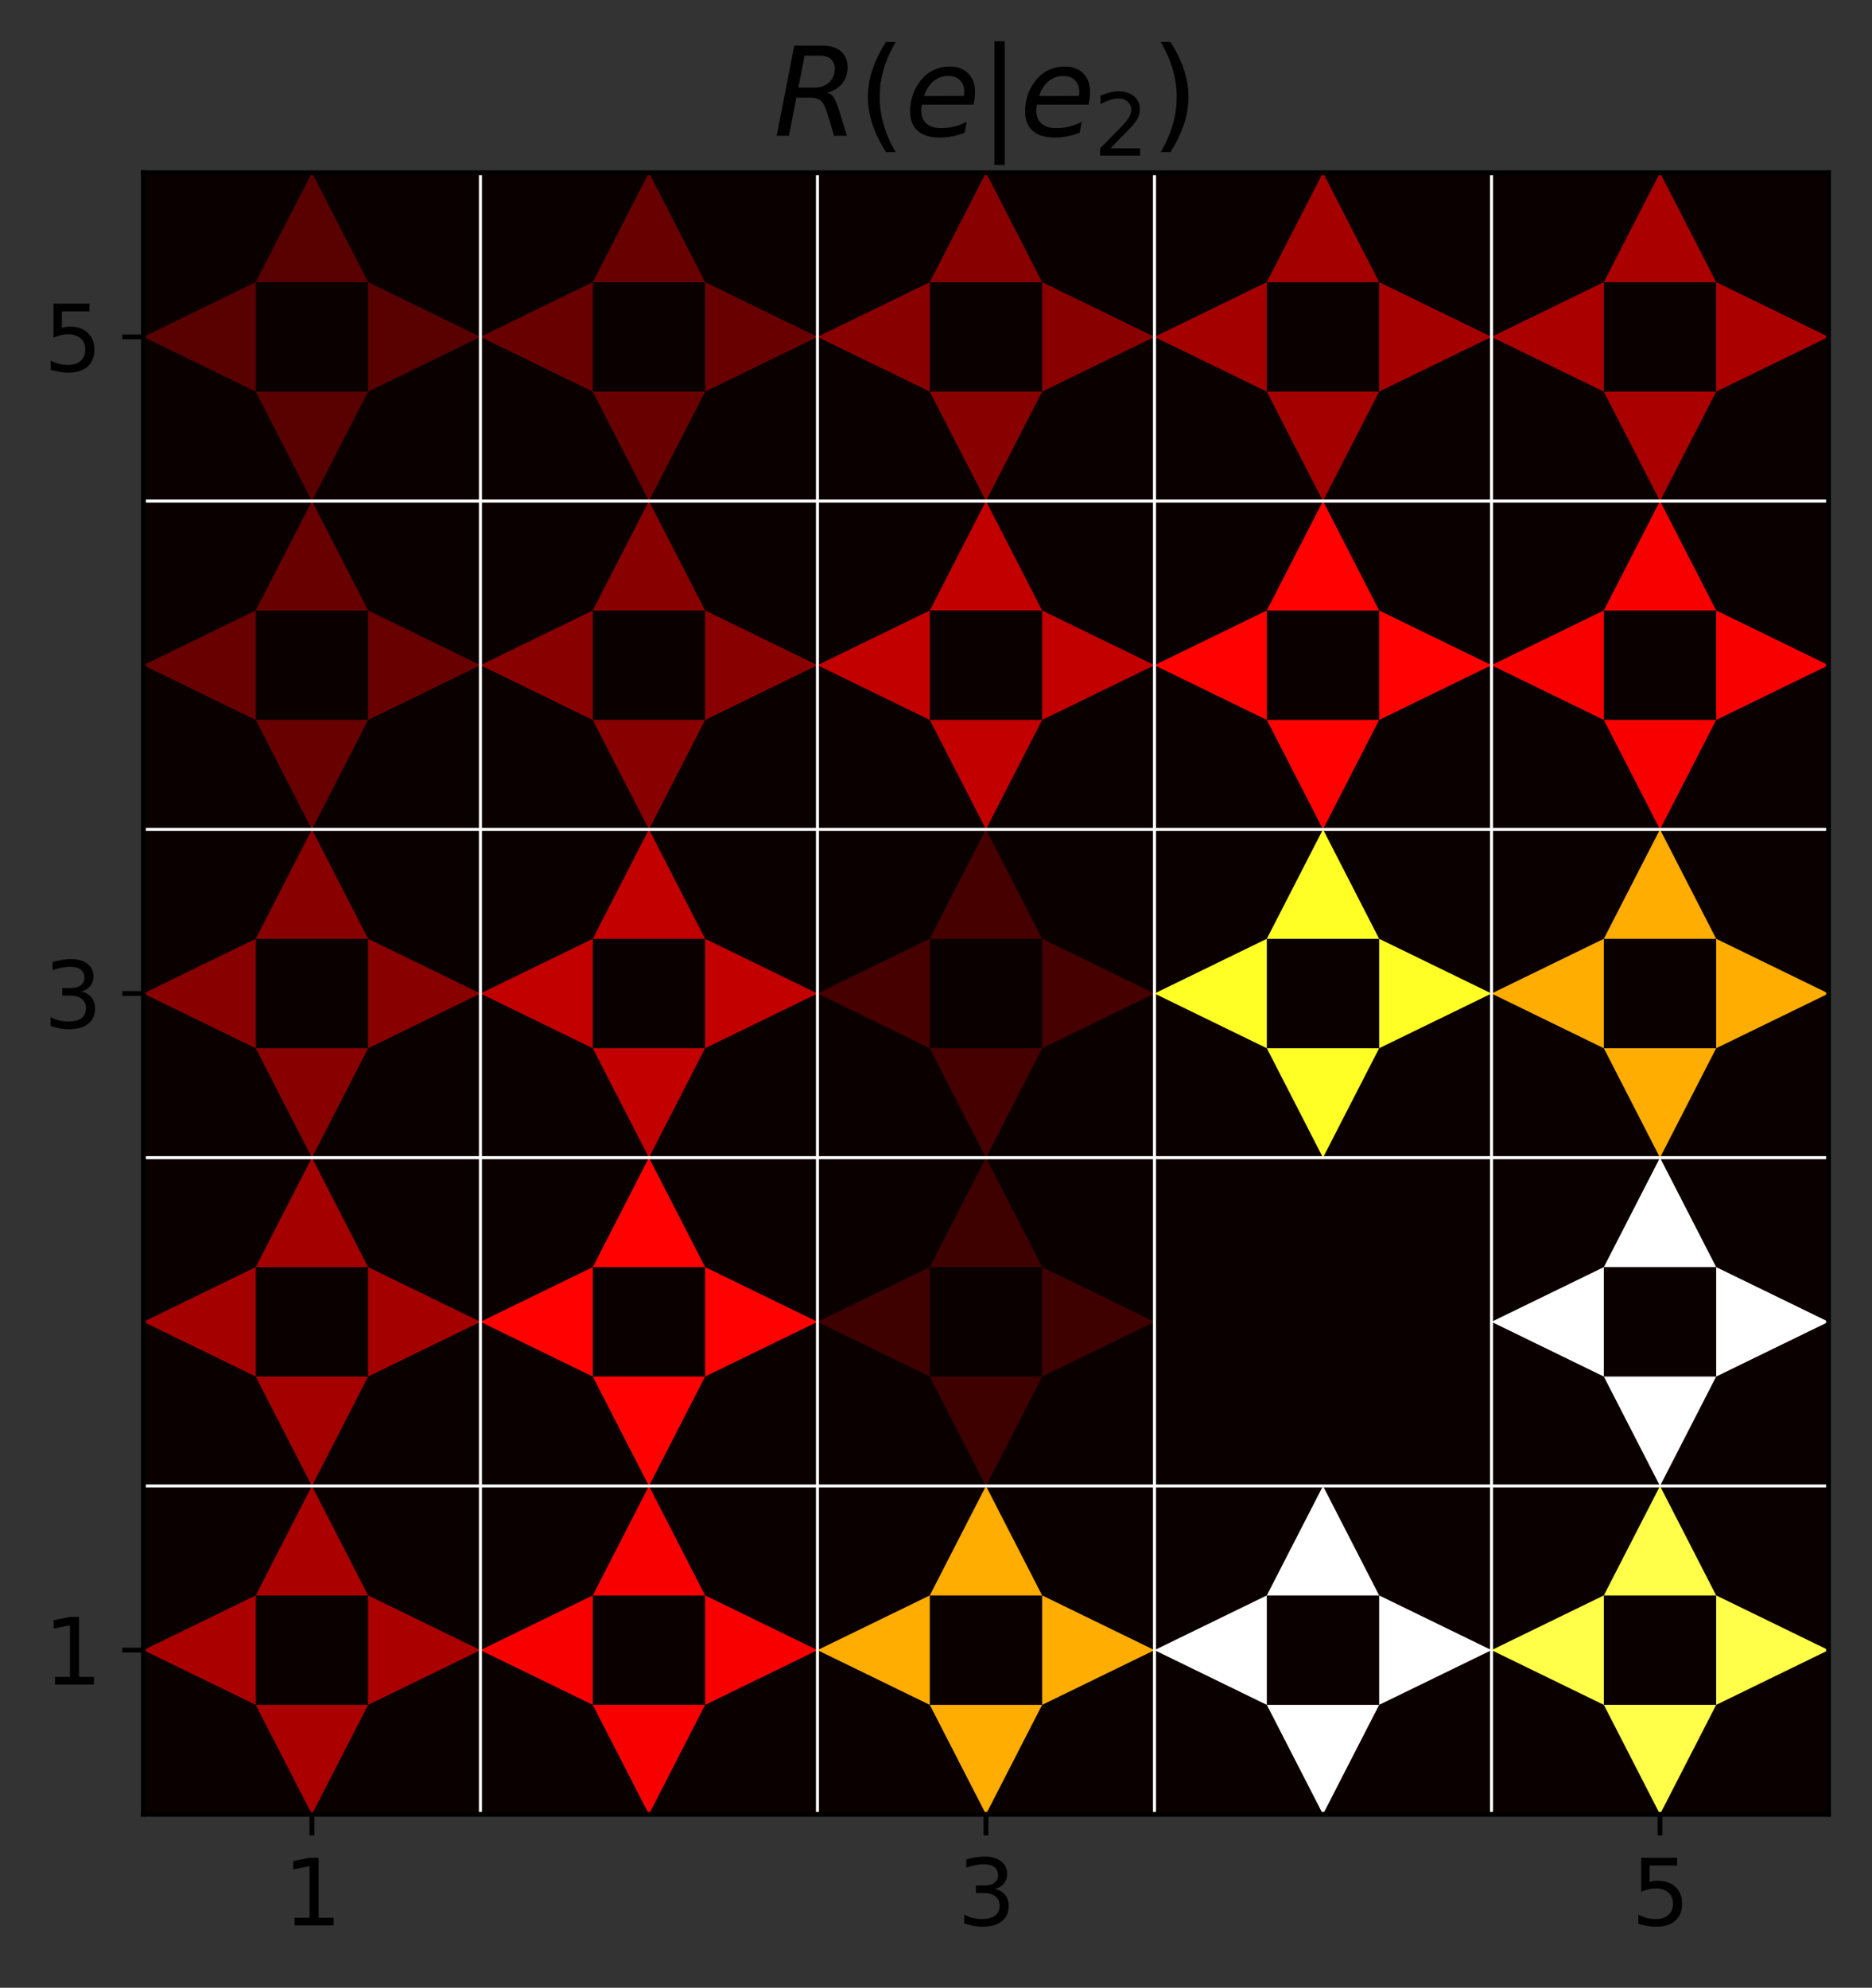 <?xml version="1.0" encoding="utf-8" standalone="no"?>
<!DOCTYPE svg PUBLIC "-//W3C//DTD SVG 1.1//EN"
  "http://www.w3.org/Graphics/SVG/1.1/DTD/svg11.dtd">
<svg height="329.117pt" version="1.1" viewBox="0 0 309.944 329.117" width="309.944pt" xmlns="http://www.w3.org/2000/svg" xmlns:xlink="http://www.w3.org/1999/xlink">
 <rect x="0" y="0" width="309.944" height="329.117" fill="#333333" stroke="none"/>
 <defs>
  <style type="text/css">*{stroke-linecap:butt;stroke-linejoin:round;}</style>
 </defs>
 <g id="figure_1">
  <g id="patch_1">
   <path d="M 0 329.117 
L 309.944 329.117 
L 309.944 0 
L 0 0 
z
" style="fill:none;"/>
  </g>
  <g id="axes_1">
   <g id="patch_2">
    <path d="M 23.744 300.4 
L 302.744 300.4 
L 302.744 28.6 
L 23.744 28.6 
z
" style="fill:none;"/>
   </g>
   <g id="PolyCollection_1">
    <path clip-path="url(#p608bb7b213)" d="M 23.744 300.4 
L 23.744 246.04 
L 79.544 246.04 
L 79.544 300.4 
L 23.744 300.4 
z
" style="fill:#0b0000;"/>
    <path clip-path="url(#p608bb7b213)" d="M 79.544 300.4 
L 79.544 246.04 
L 135.344 246.04 
L 135.344 300.4 
L 79.544 300.4 
z
" style="fill:#0b0000;"/>
    <path clip-path="url(#p608bb7b213)" d="M 135.344 300.4 
L 135.344 246.04 
L 191.144 246.04 
L 191.144 300.4 
L 135.344 300.4 
z
" style="fill:#0b0000;"/>
    <path clip-path="url(#p608bb7b213)" d="M 191.144 300.4 
L 191.144 246.04 
L 246.944 246.04 
L 246.944 300.4 
L 191.144 300.4 
z
" style="fill:#0b0000;"/>
    <path clip-path="url(#p608bb7b213)" d="M 246.944 300.4 
L 246.944 246.04 
L 302.744 246.04 
L 302.744 300.4 
L 246.944 300.4 
z
" style="fill:#0b0000;"/>
    <path clip-path="url(#p608bb7b213)" d="M 23.744 246.04 
L 23.744 191.68 
L 79.544 191.68 
L 79.544 246.04 
L 23.744 246.04 
z
" style="fill:#0b0000;"/>
    <path clip-path="url(#p608bb7b213)" d="M 79.544 246.04 
L 79.544 191.68 
L 135.344 191.68 
L 135.344 246.04 
L 79.544 246.04 
z
" style="fill:#0b0000;"/>
    <path clip-path="url(#p608bb7b213)" d="M 135.344 246.04 
L 135.344 191.68 
L 191.144 191.68 
L 191.144 246.04 
L 135.344 246.04 
z
" style="fill:#0b0000;"/>
    <path clip-path="url(#p608bb7b213)" d="M 191.144 246.04 
L 191.144 191.68 
L 246.944 191.68 
L 246.944 246.04 
L 191.144 246.04 
z
" style="fill:#0b0000;"/>
    <path clip-path="url(#p608bb7b213)" d="M 246.944 246.04 
L 246.944 191.68 
L 302.744 191.68 
L 302.744 246.04 
L 246.944 246.04 
z
" style="fill:#0b0000;"/>
    <path clip-path="url(#p608bb7b213)" d="M 23.744 191.68 
L 23.744 137.32 
L 79.544 137.32 
L 79.544 191.68 
L 23.744 191.68 
z
" style="fill:#0b0000;"/>
    <path clip-path="url(#p608bb7b213)" d="M 79.544 191.68 
L 79.544 137.32 
L 135.344 137.32 
L 135.344 191.68 
L 79.544 191.68 
z
" style="fill:#0b0000;"/>
    <path clip-path="url(#p608bb7b213)" d="M 135.344 191.68 
L 135.344 137.32 
L 191.144 137.32 
L 191.144 191.68 
L 135.344 191.68 
z
" style="fill:#0b0000;"/>
    <path clip-path="url(#p608bb7b213)" d="M 191.144 191.68 
L 191.144 137.32 
L 246.944 137.32 
L 246.944 191.68 
L 191.144 191.68 
z
" style="fill:#0b0000;"/>
    <path clip-path="url(#p608bb7b213)" d="M 246.944 191.68 
L 246.944 137.32 
L 302.744 137.32 
L 302.744 191.68 
L 246.944 191.68 
z
" style="fill:#0b0000;"/>
    <path clip-path="url(#p608bb7b213)" d="M 23.744 137.32 
L 23.744 82.96 
L 79.544 82.96 
L 79.544 137.32 
L 23.744 137.32 
z
" style="fill:#0b0000;"/>
    <path clip-path="url(#p608bb7b213)" d="M 79.544 137.32 
L 79.544 82.96 
L 135.344 82.96 
L 135.344 137.32 
L 79.544 137.32 
z
" style="fill:#0b0000;"/>
    <path clip-path="url(#p608bb7b213)" d="M 135.344 137.32 
L 135.344 82.96 
L 191.144 82.96 
L 191.144 137.32 
L 135.344 137.32 
z
" style="fill:#0b0000;"/>
    <path clip-path="url(#p608bb7b213)" d="M 191.144 137.32 
L 191.144 82.96 
L 246.944 82.96 
L 246.944 137.32 
L 191.144 137.32 
z
" style="fill:#0b0000;"/>
    <path clip-path="url(#p608bb7b213)" d="M 246.944 137.32 
L 246.944 82.96 
L 302.744 82.96 
L 302.744 137.32 
L 246.944 137.32 
z
" style="fill:#0b0000;"/>
    <path clip-path="url(#p608bb7b213)" d="M 23.744 82.96 
L 23.744 28.6 
L 79.544 28.6 
L 79.544 82.96 
L 23.744 82.96 
z
" style="fill:#0b0000;"/>
    <path clip-path="url(#p608bb7b213)" d="M 79.544 82.96 
L 79.544 28.6 
L 135.344 28.6 
L 135.344 82.96 
L 79.544 82.96 
z
" style="fill:#0b0000;"/>
    <path clip-path="url(#p608bb7b213)" d="M 135.344 82.96 
L 135.344 28.6 
L 191.144 28.6 
L 191.144 82.96 
L 135.344 82.96 
z
" style="fill:#0b0000;"/>
    <path clip-path="url(#p608bb7b213)" d="M 191.144 82.96 
L 191.144 28.6 
L 246.944 28.6 
L 246.944 82.96 
L 191.144 82.96 
z
" style="fill:#0b0000;"/>
    <path clip-path="url(#p608bb7b213)" d="M 246.944 82.96 
L 246.944 28.6 
L 302.744 28.6 
L 302.744 82.96 
L 246.944 82.96 
z
" style="fill:#0b0000;"/>
   </g>
   <g id="PatchCollection_1">
    <path clip-path="url(#p608bb7b213)" d="M 42.344 264.16 
L 23.744 273.22 
L 42.344 282.28 
z
" style="fill:#ab0000;"/>
    <path clip-path="url(#p608bb7b213)" d="M 98.144 264.16 
L 79.544 273.22 
L 98.144 282.28 
z
" style="fill:#f90000;"/>
    <path clip-path="url(#p608bb7b213)" d="M 153.944 264.16 
L 135.344 273.22 
L 153.944 282.28 
z
" style="fill:#ffad00;"/>
    <path clip-path="url(#p608bb7b213)" d="M 209.744 264.16 
L 191.144 273.22 
L 209.744 282.28 
z
" style="fill:#ffffff;"/>
    <path clip-path="url(#p608bb7b213)" d="M 265.544 264.16 
L 246.944 273.22 
L 265.544 282.28 
z
" style="fill:#ffff4a;"/>
    <path clip-path="url(#p608bb7b213)" d="M 42.344 209.8 
L 23.744 218.86 
L 42.344 227.92 
z
" style="fill:#a50000;"/>
    <path clip-path="url(#p608bb7b213)" d="M 98.144 209.8 
L 79.544 218.86 
L 98.144 227.92 
z
" style="fill:#ff0200;"/>
    <path clip-path="url(#p608bb7b213)" d="M 153.944 209.8 
L 135.344 218.86 
L 153.944 227.92 
z
" style="fill:#3f0000;"/>
    <path clip-path="url(#p608bb7b213)" d="M 209.744 209.8 
L 191.144 218.86 
L 209.744 227.92 
z
" style="fill:#0b0000;"/>
    <path clip-path="url(#p608bb7b213)" d="M 265.544 209.8 
L 246.944 218.86 
L 265.544 227.92 
z
" style="fill:#ffffff;"/>
    <path clip-path="url(#p608bb7b213)" d="M 42.344 155.44 
L 23.744 164.5 
L 42.344 173.56 
z
" style="fill:#890000;"/>
    <path clip-path="url(#p608bb7b213)" d="M 98.144 155.44 
L 79.544 164.5 
L 98.144 173.56 
z
" style="fill:#c20000;"/>
    <path clip-path="url(#p608bb7b213)" d="M 153.944 155.44 
L 135.344 164.5 
L 153.944 173.56 
z
" style="fill:#470000;"/>
    <path clip-path="url(#p608bb7b213)" d="M 209.744 155.44 
L 191.144 164.5 
L 209.744 173.56 
z
" style="fill:#ffff26;"/>
    <path clip-path="url(#p608bb7b213)" d="M 265.544 155.44 
L 246.944 164.5 
L 265.544 173.56 
z
" style="fill:#ffad00;"/>
    <path clip-path="url(#p608bb7b213)" d="M 42.344 101.08 
L 23.744 110.14 
L 42.344 119.2 
z
" style="fill:#690000;"/>
    <path clip-path="url(#p608bb7b213)" d="M 98.144 101.08 
L 79.544 110.14 
L 98.144 119.2 
z
" style="fill:#890000;"/>
    <path clip-path="url(#p608bb7b213)" d="M 153.944 101.08 
L 135.344 110.14 
L 153.944 119.2 
z
" style="fill:#c20000;"/>
    <path clip-path="url(#p608bb7b213)" d="M 209.744 101.08 
L 191.144 110.14 
L 209.744 119.2 
z
" style="fill:#ff0200;"/>
    <path clip-path="url(#p608bb7b213)" d="M 265.544 101.08 
L 246.944 110.14 
L 265.544 119.2 
z
" style="fill:#f90000;"/>
    <path clip-path="url(#p608bb7b213)" d="M 42.344 46.72 
L 23.744 55.78 
L 42.344 64.84 
z
" style="fill:#590000;"/>
    <path clip-path="url(#p608bb7b213)" d="M 98.144 46.72 
L 79.544 55.78 
L 98.144 64.84 
z
" style="fill:#690000;"/>
    <path clip-path="url(#p608bb7b213)" d="M 153.944 46.72 
L 135.344 55.78 
L 153.944 64.84 
z
" style="fill:#890000;"/>
    <path clip-path="url(#p608bb7b213)" d="M 209.744 46.72 
L 191.144 55.78 
L 209.744 64.84 
z
" style="fill:#a50000;"/>
    <path clip-path="url(#p608bb7b213)" d="M 265.544 46.72 
L 246.944 55.78 
L 265.544 64.84 
z
" style="fill:#ab0000;"/>
    <path clip-path="url(#p608bb7b213)" d="M 60.944 282.28 
L 42.344 282.28 
L 51.644 300.4 
z
" style="fill:#ab0000;"/>
    <path clip-path="url(#p608bb7b213)" d="M 116.744 282.28 
L 98.144 282.28 
L 107.444 300.4 
z
" style="fill:#f90000;"/>
    <path clip-path="url(#p608bb7b213)" d="M 172.544 282.28 
L 153.944 282.28 
L 163.244 300.4 
z
" style="fill:#ffad00;"/>
    <path clip-path="url(#p608bb7b213)" d="M 228.344 282.28 
L 209.744 282.28 
L 219.044 300.4 
z
" style="fill:#ffffff;"/>
    <path clip-path="url(#p608bb7b213)" d="M 284.144 282.28 
L 265.544 282.28 
L 274.844 300.4 
z
" style="fill:#ffff4a;"/>
    <path clip-path="url(#p608bb7b213)" d="M 60.944 227.92 
L 42.344 227.92 
L 51.644 246.04 
z
" style="fill:#a50000;"/>
    <path clip-path="url(#p608bb7b213)" d="M 116.744 227.92 
L 98.144 227.92 
L 107.444 246.04 
z
" style="fill:#ff0200;"/>
    <path clip-path="url(#p608bb7b213)" d="M 172.544 227.92 
L 153.944 227.92 
L 163.244 246.04 
z
" style="fill:#3f0000;"/>
    <path clip-path="url(#p608bb7b213)" d="M 228.344 227.92 
L 209.744 227.92 
L 219.044 246.04 
z
" style="fill:#0b0000;"/>
    <path clip-path="url(#p608bb7b213)" d="M 284.144 227.92 
L 265.544 227.92 
L 274.844 246.04 
z
" style="fill:#ffffff;"/>
    <path clip-path="url(#p608bb7b213)" d="M 60.944 173.56 
L 42.344 173.56 
L 51.644 191.68 
z
" style="fill:#890000;"/>
    <path clip-path="url(#p608bb7b213)" d="M 116.744 173.56 
L 98.144 173.56 
L 107.444 191.68 
z
" style="fill:#c20000;"/>
    <path clip-path="url(#p608bb7b213)" d="M 172.544 173.56 
L 153.944 173.56 
L 163.244 191.68 
z
" style="fill:#470000;"/>
    <path clip-path="url(#p608bb7b213)" d="M 228.344 173.56 
L 209.744 173.56 
L 219.044 191.68 
z
" style="fill:#ffff26;"/>
    <path clip-path="url(#p608bb7b213)" d="M 284.144 173.56 
L 265.544 173.56 
L 274.844 191.68 
z
" style="fill:#ffad00;"/>
    <path clip-path="url(#p608bb7b213)" d="M 60.944 119.2 
L 42.344 119.2 
L 51.644 137.32 
z
" style="fill:#690000;"/>
    <path clip-path="url(#p608bb7b213)" d="M 116.744 119.2 
L 98.144 119.2 
L 107.444 137.32 
z
" style="fill:#890000;"/>
    <path clip-path="url(#p608bb7b213)" d="M 172.544 119.2 
L 153.944 119.2 
L 163.244 137.32 
z
" style="fill:#c20000;"/>
    <path clip-path="url(#p608bb7b213)" d="M 228.344 119.2 
L 209.744 119.2 
L 219.044 137.32 
z
" style="fill:#ff0200;"/>
    <path clip-path="url(#p608bb7b213)" d="M 284.144 119.2 
L 265.544 119.2 
L 274.844 137.32 
z
" style="fill:#f90000;"/>
    <path clip-path="url(#p608bb7b213)" d="M 60.944 64.84 
L 42.344 64.84 
L 51.644 82.96 
z
" style="fill:#590000;"/>
    <path clip-path="url(#p608bb7b213)" d="M 116.744 64.84 
L 98.144 64.84 
L 107.444 82.96 
z
" style="fill:#690000;"/>
    <path clip-path="url(#p608bb7b213)" d="M 172.544 64.84 
L 153.944 64.84 
L 163.244 82.96 
z
" style="fill:#890000;"/>
    <path clip-path="url(#p608bb7b213)" d="M 228.344 64.84 
L 209.744 64.84 
L 219.044 82.96 
z
" style="fill:#a50000;"/>
    <path clip-path="url(#p608bb7b213)" d="M 284.144 64.84 
L 265.544 64.84 
L 274.844 82.96 
z
" style="fill:#ab0000;"/>
    <path clip-path="url(#p608bb7b213)" d="M 79.544 273.22 
L 60.944 264.16 
L 60.944 282.28 
z
" style="fill:#ab0000;"/>
    <path clip-path="url(#p608bb7b213)" d="M 135.344 273.22 
L 116.744 264.16 
L 116.744 282.28 
z
" style="fill:#f90000;"/>
    <path clip-path="url(#p608bb7b213)" d="M 191.144 273.22 
L 172.544 264.16 
L 172.544 282.28 
z
" style="fill:#ffad00;"/>
    <path clip-path="url(#p608bb7b213)" d="M 246.944 273.22 
L 228.344 264.16 
L 228.344 282.28 
z
" style="fill:#ffffff;"/>
    <path clip-path="url(#p608bb7b213)" d="M 302.744 273.22 
L 284.144 264.16 
L 284.144 282.28 
z
" style="fill:#ffff4a;"/>
    <path clip-path="url(#p608bb7b213)" d="M 79.544 218.86 
L 60.944 209.8 
L 60.944 227.92 
z
" style="fill:#a50000;"/>
    <path clip-path="url(#p608bb7b213)" d="M 135.344 218.86 
L 116.744 209.8 
L 116.744 227.92 
z
" style="fill:#ff0200;"/>
    <path clip-path="url(#p608bb7b213)" d="M 191.144 218.86 
L 172.544 209.8 
L 172.544 227.92 
z
" style="fill:#3f0000;"/>
    <path clip-path="url(#p608bb7b213)" d="M 246.944 218.86 
L 228.344 209.8 
L 228.344 227.92 
z
" style="fill:#0b0000;"/>
    <path clip-path="url(#p608bb7b213)" d="M 302.744 218.86 
L 284.144 209.8 
L 284.144 227.92 
z
" style="fill:#ffffff;"/>
    <path clip-path="url(#p608bb7b213)" d="M 79.544 164.5 
L 60.944 155.44 
L 60.944 173.56 
z
" style="fill:#890000;"/>
    <path clip-path="url(#p608bb7b213)" d="M 135.344 164.5 
L 116.744 155.44 
L 116.744 173.56 
z
" style="fill:#c20000;"/>
    <path clip-path="url(#p608bb7b213)" d="M 191.144 164.5 
L 172.544 155.44 
L 172.544 173.56 
z
" style="fill:#470000;"/>
    <path clip-path="url(#p608bb7b213)" d="M 246.944 164.5 
L 228.344 155.44 
L 228.344 173.56 
z
" style="fill:#ffff26;"/>
    <path clip-path="url(#p608bb7b213)" d="M 302.744 164.5 
L 284.144 155.44 
L 284.144 173.56 
z
" style="fill:#ffad00;"/>
    <path clip-path="url(#p608bb7b213)" d="M 79.544 110.14 
L 60.944 101.08 
L 60.944 119.2 
z
" style="fill:#690000;"/>
    <path clip-path="url(#p608bb7b213)" d="M 135.344 110.14 
L 116.744 101.08 
L 116.744 119.2 
z
" style="fill:#890000;"/>
    <path clip-path="url(#p608bb7b213)" d="M 191.144 110.14 
L 172.544 101.08 
L 172.544 119.2 
z
" style="fill:#c20000;"/>
    <path clip-path="url(#p608bb7b213)" d="M 246.944 110.14 
L 228.344 101.08 
L 228.344 119.2 
z
" style="fill:#ff0200;"/>
    <path clip-path="url(#p608bb7b213)" d="M 302.744 110.14 
L 284.144 101.08 
L 284.144 119.2 
z
" style="fill:#f90000;"/>
    <path clip-path="url(#p608bb7b213)" d="M 79.544 55.78 
L 60.944 46.72 
L 60.944 64.84 
z
" style="fill:#590000;"/>
    <path clip-path="url(#p608bb7b213)" d="M 135.344 55.78 
L 116.744 46.72 
L 116.744 64.84 
z
" style="fill:#690000;"/>
    <path clip-path="url(#p608bb7b213)" d="M 191.144 55.78 
L 172.544 46.72 
L 172.544 64.84 
z
" style="fill:#890000;"/>
    <path clip-path="url(#p608bb7b213)" d="M 246.944 55.78 
L 228.344 46.72 
L 228.344 64.84 
z
" style="fill:#a50000;"/>
    <path clip-path="url(#p608bb7b213)" d="M 302.744 55.78 
L 284.144 46.72 
L 284.144 64.84 
z
" style="fill:#ab0000;"/>
    <path clip-path="url(#p608bb7b213)" d="M 60.944 264.16 
L 51.644 246.04 
L 42.344 264.16 
z
" style="fill:#ab0000;"/>
    <path clip-path="url(#p608bb7b213)" d="M 116.744 264.16 
L 107.444 246.04 
L 98.144 264.16 
z
" style="fill:#f90000;"/>
    <path clip-path="url(#p608bb7b213)" d="M 172.544 264.16 
L 163.244 246.04 
L 153.944 264.16 
z
" style="fill:#ffad00;"/>
    <path clip-path="url(#p608bb7b213)" d="M 228.344 264.16 
L 219.044 246.04 
L 209.744 264.16 
z
" style="fill:#ffffff;"/>
    <path clip-path="url(#p608bb7b213)" d="M 284.144 264.16 
L 274.844 246.04 
L 265.544 264.16 
z
" style="fill:#ffff4a;"/>
    <path clip-path="url(#p608bb7b213)" d="M 60.944 209.8 
L 51.644 191.68 
L 42.344 209.8 
z
" style="fill:#a50000;"/>
    <path clip-path="url(#p608bb7b213)" d="M 116.744 209.8 
L 107.444 191.68 
L 98.144 209.8 
z
" style="fill:#ff0200;"/>
    <path clip-path="url(#p608bb7b213)" d="M 172.544 209.8 
L 163.244 191.68 
L 153.944 209.8 
z
" style="fill:#3f0000;"/>
    <path clip-path="url(#p608bb7b213)" d="M 228.344 209.8 
L 219.044 191.68 
L 209.744 209.8 
z
" style="fill:#0b0000;"/>
    <path clip-path="url(#p608bb7b213)" d="M 284.144 209.8 
L 274.844 191.68 
L 265.544 209.8 
z
" style="fill:#ffffff;"/>
    <path clip-path="url(#p608bb7b213)" d="M 60.944 155.44 
L 51.644 137.32 
L 42.344 155.44 
z
" style="fill:#890000;"/>
    <path clip-path="url(#p608bb7b213)" d="M 116.744 155.44 
L 107.444 137.32 
L 98.144 155.44 
z
" style="fill:#c20000;"/>
    <path clip-path="url(#p608bb7b213)" d="M 172.544 155.44 
L 163.244 137.32 
L 153.944 155.44 
z
" style="fill:#470000;"/>
    <path clip-path="url(#p608bb7b213)" d="M 228.344 155.44 
L 219.044 137.32 
L 209.744 155.44 
z
" style="fill:#ffff26;"/>
    <path clip-path="url(#p608bb7b213)" d="M 284.144 155.44 
L 274.844 137.32 
L 265.544 155.44 
z
" style="fill:#ffad00;"/>
    <path clip-path="url(#p608bb7b213)" d="M 60.944 101.08 
L 51.644 82.96 
L 42.344 101.08 
z
" style="fill:#690000;"/>
    <path clip-path="url(#p608bb7b213)" d="M 116.744 101.08 
L 107.444 82.96 
L 98.144 101.08 
z
" style="fill:#890000;"/>
    <path clip-path="url(#p608bb7b213)" d="M 172.544 101.08 
L 163.244 82.96 
L 153.944 101.08 
z
" style="fill:#c20000;"/>
    <path clip-path="url(#p608bb7b213)" d="M 228.344 101.08 
L 219.044 82.96 
L 209.744 101.08 
z
" style="fill:#ff0200;"/>
    <path clip-path="url(#p608bb7b213)" d="M 284.144 101.08 
L 274.844 82.96 
L 265.544 101.08 
z
" style="fill:#f90000;"/>
    <path clip-path="url(#p608bb7b213)" d="M 60.944 46.72 
L 51.644 28.6 
L 42.344 46.72 
z
" style="fill:#590000;"/>
    <path clip-path="url(#p608bb7b213)" d="M 116.744 46.72 
L 107.444 28.6 
L 98.144 46.72 
z
" style="fill:#690000;"/>
    <path clip-path="url(#p608bb7b213)" d="M 172.544 46.72 
L 163.244 28.6 
L 153.944 46.72 
z
" style="fill:#890000;"/>
    <path clip-path="url(#p608bb7b213)" d="M 228.344 46.72 
L 219.044 28.6 
L 209.744 46.72 
z
" style="fill:#a50000;"/>
    <path clip-path="url(#p608bb7b213)" d="M 284.144 46.72 
L 274.844 28.6 
L 265.544 46.72 
z
" style="fill:#ab0000;"/>
   </g>
   <g id="matplotlib.axis_1">
    <g id="xtick_1">
     <g id="line2d_1">
      <defs>
       <path d="M 0 0 
L 0 3.5 
" id="m6c47bef074" style="stroke:#000000;stroke-width:0.8;"/>
      </defs>
      <g>
       <use style="stroke:#000000;stroke-width:0.8;" x="51.644" xlink:href="#m6c47bef074" y="300.4"/>
      </g>
     </g>
     <g id="text_1">
      <!-- 1 -->
      <g transform="translate(46.872 318.798)scale(0.15 -0.15)">
       <defs>
        <path d="M 794 531 
L 1825 531 
L 1825 4091 
L 703 3866 
L 703 4441 
L 1819 4666 
L 2450 4666 
L 2450 531 
L 3481 531 
L 3481 0 
L 794 0 
L 794 531 
z
" id="DejaVuSans-31" transform="scale(0.016)"/>
       </defs>
       <use xlink:href="#DejaVuSans-31"/>
      </g>
     </g>
    </g>
    <g id="xtick_2">
     <g id="line2d_2">
      <g>
       <use style="stroke:#000000;stroke-width:0.8;" x="163.244" xlink:href="#m6c47bef074" y="300.4"/>
      </g>
     </g>
     <g id="text_2">
      <!-- 3 -->
      <g transform="translate(158.472 318.798)scale(0.15 -0.15)">
       <defs>
        <path d="M 2597 2516 
Q 3050 2419 3304 2112 
Q 3559 1806 3559 1356 
Q 3559 666 3084 287 
Q 2609 -91 1734 -91 
Q 1441 -91 1130 -33 
Q 819 25 488 141 
L 488 750 
Q 750 597 1062 519 
Q 1375 441 1716 441 
Q 2309 441 2620 675 
Q 2931 909 2931 1356 
Q 2931 1769 2642 2001 
Q 2353 2234 1838 2234 
L 1294 2234 
L 1294 2753 
L 1863 2753 
Q 2328 2753 2575 2939 
Q 2822 3125 2822 3475 
Q 2822 3834 2567 4026 
Q 2313 4219 1838 4219 
Q 1578 4219 1281 4162 
Q 984 4106 628 3988 
L 628 4550 
Q 988 4650 1302 4700 
Q 1616 4750 1894 4750 
Q 2613 4750 3031 4423 
Q 3450 4097 3450 3541 
Q 3450 3153 3228 2886 
Q 3006 2619 2597 2516 
z
" id="DejaVuSans-33" transform="scale(0.016)"/>
       </defs>
       <use xlink:href="#DejaVuSans-33"/>
      </g>
     </g>
    </g>
    <g id="xtick_3">
     <g id="line2d_3">
      <g>
       <use style="stroke:#000000;stroke-width:0.8;" x="274.844" xlink:href="#m6c47bef074" y="300.4"/>
      </g>
     </g>
     <g id="text_3">
      <!-- 5 -->
      <g transform="translate(270.072 318.798)scale(0.15 -0.15)">
       <defs>
        <path d="M 691 4666 
L 3169 4666 
L 3169 4134 
L 1269 4134 
L 1269 2991 
Q 1406 3038 1543 3061 
Q 1681 3084 1819 3084 
Q 2600 3084 3056 2656 
Q 3513 2228 3513 1497 
Q 3513 744 3044 326 
Q 2575 -91 1722 -91 
Q 1428 -91 1123 -41 
Q 819 9 494 109 
L 494 744 
Q 775 591 1075 516 
Q 1375 441 1709 441 
Q 2250 441 2565 725 
Q 2881 1009 2881 1497 
Q 2881 1984 2565 2268 
Q 2250 2553 1709 2553 
Q 1456 2553 1204 2497 
Q 953 2441 691 2322 
L 691 4666 
z
" id="DejaVuSans-35" transform="scale(0.016)"/>
       </defs>
       <use xlink:href="#DejaVuSans-35"/>
      </g>
     </g>
    </g>
   </g>
   <g id="matplotlib.axis_2">
    <g id="ytick_1">
     <g id="line2d_4">
      <defs>
       <path d="M 0 0 
L -3.5 0 
" id="ma1b8be5aaa" style="stroke:#000000;stroke-width:0.8;"/>
      </defs>
      <g>
       <use style="stroke:#000000;stroke-width:0.8;" x="23.744" xlink:href="#ma1b8be5aaa" y="273.22"/>
      </g>
     </g>
     <g id="text_4">
      <!-- 1 -->
      <g transform="translate(7.2 278.919)scale(0.15 -0.15)">
       <use xlink:href="#DejaVuSans-31"/>
      </g>
     </g>
    </g>
    <g id="ytick_2">
     <g id="line2d_5">
      <g>
       <use style="stroke:#000000;stroke-width:0.8;" x="23.744" xlink:href="#ma1b8be5aaa" y="164.5"/>
      </g>
     </g>
     <g id="text_5">
      <!-- 3 -->
      <g transform="translate(7.2 170.199)scale(0.15 -0.15)">
       <use xlink:href="#DejaVuSans-33"/>
      </g>
     </g>
    </g>
    <g id="ytick_3">
     <g id="line2d_6">
      <g>
       <use style="stroke:#000000;stroke-width:0.8;" x="23.744" xlink:href="#ma1b8be5aaa" y="55.78"/>
      </g>
     </g>
     <g id="text_6">
      <!-- 5 -->
      <g transform="translate(7.2 61.479)scale(0.15 -0.15)">
       <use xlink:href="#DejaVuSans-35"/>
      </g>
     </g>
    </g>
   </g>
   <g id="line2d_7">
    <path clip-path="url(#p608bb7b213)" d="M 79.544 300.4 
L 79.544 28.6 
" style="fill:none;stroke:#ffffff;stroke-linecap:square;stroke-width:0.5;"/>
   </g>
   <g id="line2d_8">
    <path clip-path="url(#p608bb7b213)" d="M 23.744 246.04 
L 302.744 246.04 
" style="fill:none;stroke:#ffffff;stroke-linecap:square;stroke-width:0.5;"/>
   </g>
   <g id="line2d_9">
    <path clip-path="url(#p608bb7b213)" d="M 135.344 300.4 
L 135.344 28.6 
" style="fill:none;stroke:#ffffff;stroke-linecap:square;stroke-width:0.5;"/>
   </g>
   <g id="line2d_10">
    <path clip-path="url(#p608bb7b213)" d="M 23.744 191.68 
L 302.744 191.68 
" style="fill:none;stroke:#ffffff;stroke-linecap:square;stroke-width:0.5;"/>
   </g>
   <g id="line2d_11">
    <path clip-path="url(#p608bb7b213)" d="M 191.144 300.4 
L 191.144 28.6 
" style="fill:none;stroke:#ffffff;stroke-linecap:square;stroke-width:0.5;"/>
   </g>
   <g id="line2d_12">
    <path clip-path="url(#p608bb7b213)" d="M 23.744 137.32 
L 302.744 137.32 
" style="fill:none;stroke:#ffffff;stroke-linecap:square;stroke-width:0.5;"/>
   </g>
   <g id="line2d_13">
    <path clip-path="url(#p608bb7b213)" d="M 246.944 300.4 
L 246.944 28.6 
" style="fill:none;stroke:#ffffff;stroke-linecap:square;stroke-width:0.5;"/>
   </g>
   <g id="line2d_14">
    <path clip-path="url(#p608bb7b213)" d="M 23.744 82.96 
L 302.744 82.96 
" style="fill:none;stroke:#ffffff;stroke-linecap:square;stroke-width:0.5;"/>
   </g>
   <g id="patch_3">
    <path d="M 23.744 300.4 
L 23.744 28.6 
" style="fill:none;stroke:#000000;stroke-linecap:square;stroke-linejoin:miter;stroke-width:0.8;"/>
   </g>
   <g id="patch_4">
    <path d="M 302.744 300.4 
L 302.744 28.6 
" style="fill:none;stroke:#000000;stroke-linecap:square;stroke-linejoin:miter;stroke-width:0.8;"/>
   </g>
   <g id="patch_5">
    <path d="M 23.744 300.4 
L 302.744 300.4 
" style="fill:none;stroke:#000000;stroke-linecap:square;stroke-linejoin:miter;stroke-width:0.8;"/>
   </g>
   <g id="patch_6">
    <path d="M 23.744 28.6 
L 302.744 28.6 
" style="fill:none;stroke:#000000;stroke-linecap:square;stroke-linejoin:miter;stroke-width:0.8;"/>
   </g>
   <g id="text_7">
    <!-- $R(e|e_2)$ -->
    <g transform="translate(128.044 22.6)scale(0.2 -0.2)">
     <defs>
      <path d="M 1613 4147 
L 1294 2491 
L 2106 2491 
Q 2584 2491 2879 2755 
Q 3175 3019 3175 3444 
Q 3175 3784 2976 3965 
Q 2778 4147 2406 4147 
L 1613 4147 
z
M 2772 2241 
Q 2972 2194 3105 2009 
Q 3238 1825 3413 1275 
L 3809 0 
L 3144 0 
L 2778 1197 
Q 2638 1659 2453 1815 
Q 2269 1972 1888 1972 
L 1191 1972 
L 806 0 
L 172 0 
L 1081 4666 
L 2503 4666 
Q 3150 4666 3495 4373 
Q 3841 4081 3841 3531 
Q 3841 3044 3547 2687 
Q 3253 2331 2772 2241 
z
" id="DejaVuSans-Oblique-52" transform="scale(0.016)"/>
      <path d="M 1984 4856 
Q 1566 4138 1362 3434 
Q 1159 2731 1159 2009 
Q 1159 1288 1364 580 
Q 1569 -128 1984 -844 
L 1484 -844 
Q 1016 -109 783 600 
Q 550 1309 550 2009 
Q 550 2706 781 3412 
Q 1013 4119 1484 4856 
L 1984 4856 
z
" id="DejaVuSans-28" transform="scale(0.016)"/>
      <path d="M 3078 2063 
Q 3088 2113 3092 2166 
Q 3097 2219 3097 2272 
Q 3097 2653 2873 2875 
Q 2650 3097 2266 3097 
Q 1838 3097 1509 2826 
Q 1181 2556 1013 2059 
L 3078 2063 
z
M 3578 1613 
L 903 1613 
Q 884 1494 878 1425 
Q 872 1356 872 1306 
Q 872 872 1139 634 
Q 1406 397 1894 397 
Q 2269 397 2603 481 
Q 2938 566 3225 728 
L 3116 159 
Q 2806 34 2476 -28 
Q 2147 -91 1806 -91 
Q 1078 -91 686 257 
Q 294 606 294 1247 
Q 294 1794 489 2264 
Q 684 2734 1063 3103 
Q 1306 3334 1642 3459 
Q 1978 3584 2356 3584 
Q 2950 3584 3301 3228 
Q 3653 2872 3653 2272 
Q 3653 2128 3634 1964 
Q 3616 1800 3578 1613 
z
" id="DejaVuSans-Oblique-65" transform="scale(0.016)"/>
      <path d="M 1344 4891 
L 1344 -1509 
L 813 -1509 
L 813 4891 
L 1344 4891 
z
" id="DejaVuSans-7c" transform="scale(0.016)"/>
      <path d="M 1228 531 
L 3431 531 
L 3431 0 
L 469 0 
L 469 531 
Q 828 903 1448 1529 
Q 2069 2156 2228 2338 
Q 2531 2678 2651 2914 
Q 2772 3150 2772 3378 
Q 2772 3750 2511 3984 
Q 2250 4219 1831 4219 
Q 1534 4219 1204 4116 
Q 875 4013 500 3803 
L 500 4441 
Q 881 4594 1212 4672 
Q 1544 4750 1819 4750 
Q 2544 4750 2975 4387 
Q 3406 4025 3406 3419 
Q 3406 3131 3298 2873 
Q 3191 2616 2906 2266 
Q 2828 2175 2409 1742 
Q 1991 1309 1228 531 
z
" id="DejaVuSans-32" transform="scale(0.016)"/>
      <path d="M 513 4856 
L 1013 4856 
Q 1481 4119 1714 3412 
Q 1947 2706 1947 2009 
Q 1947 1309 1714 600 
Q 1481 -109 1013 -844 
L 513 -844 
Q 928 -128 1133 580 
Q 1338 1288 1338 2009 
Q 1338 2731 1133 3434 
Q 928 4138 513 4856 
z
" id="DejaVuSans-29" transform="scale(0.016)"/>
     </defs>
     <use transform="translate(0 0.578)" xlink:href="#DejaVuSans-Oblique-52"/>
     <use transform="translate(69.482 0.578)" xlink:href="#DejaVuSans-28"/>
     <use transform="translate(108.496 0.578)" xlink:href="#DejaVuSans-Oblique-65"/>
     <use transform="translate(170.02 0.578)" xlink:href="#DejaVuSans-7c"/>
     <use transform="translate(203.711 0.578)" xlink:href="#DejaVuSans-Oblique-65"/>
     <use transform="translate(265.234 -15.828)scale(0.7)" xlink:href="#DejaVuSans-32"/>
     <use transform="translate(312.505 0.578)" xlink:href="#DejaVuSans-29"/>
    </g>
   </g>
  </g>
 </g>
 <defs>
  <clipPath id="p608bb7b213">
   <rect height="271.8" width="279" x="23.744" y="28.6"/>
  </clipPath>
 </defs>
</svg>
